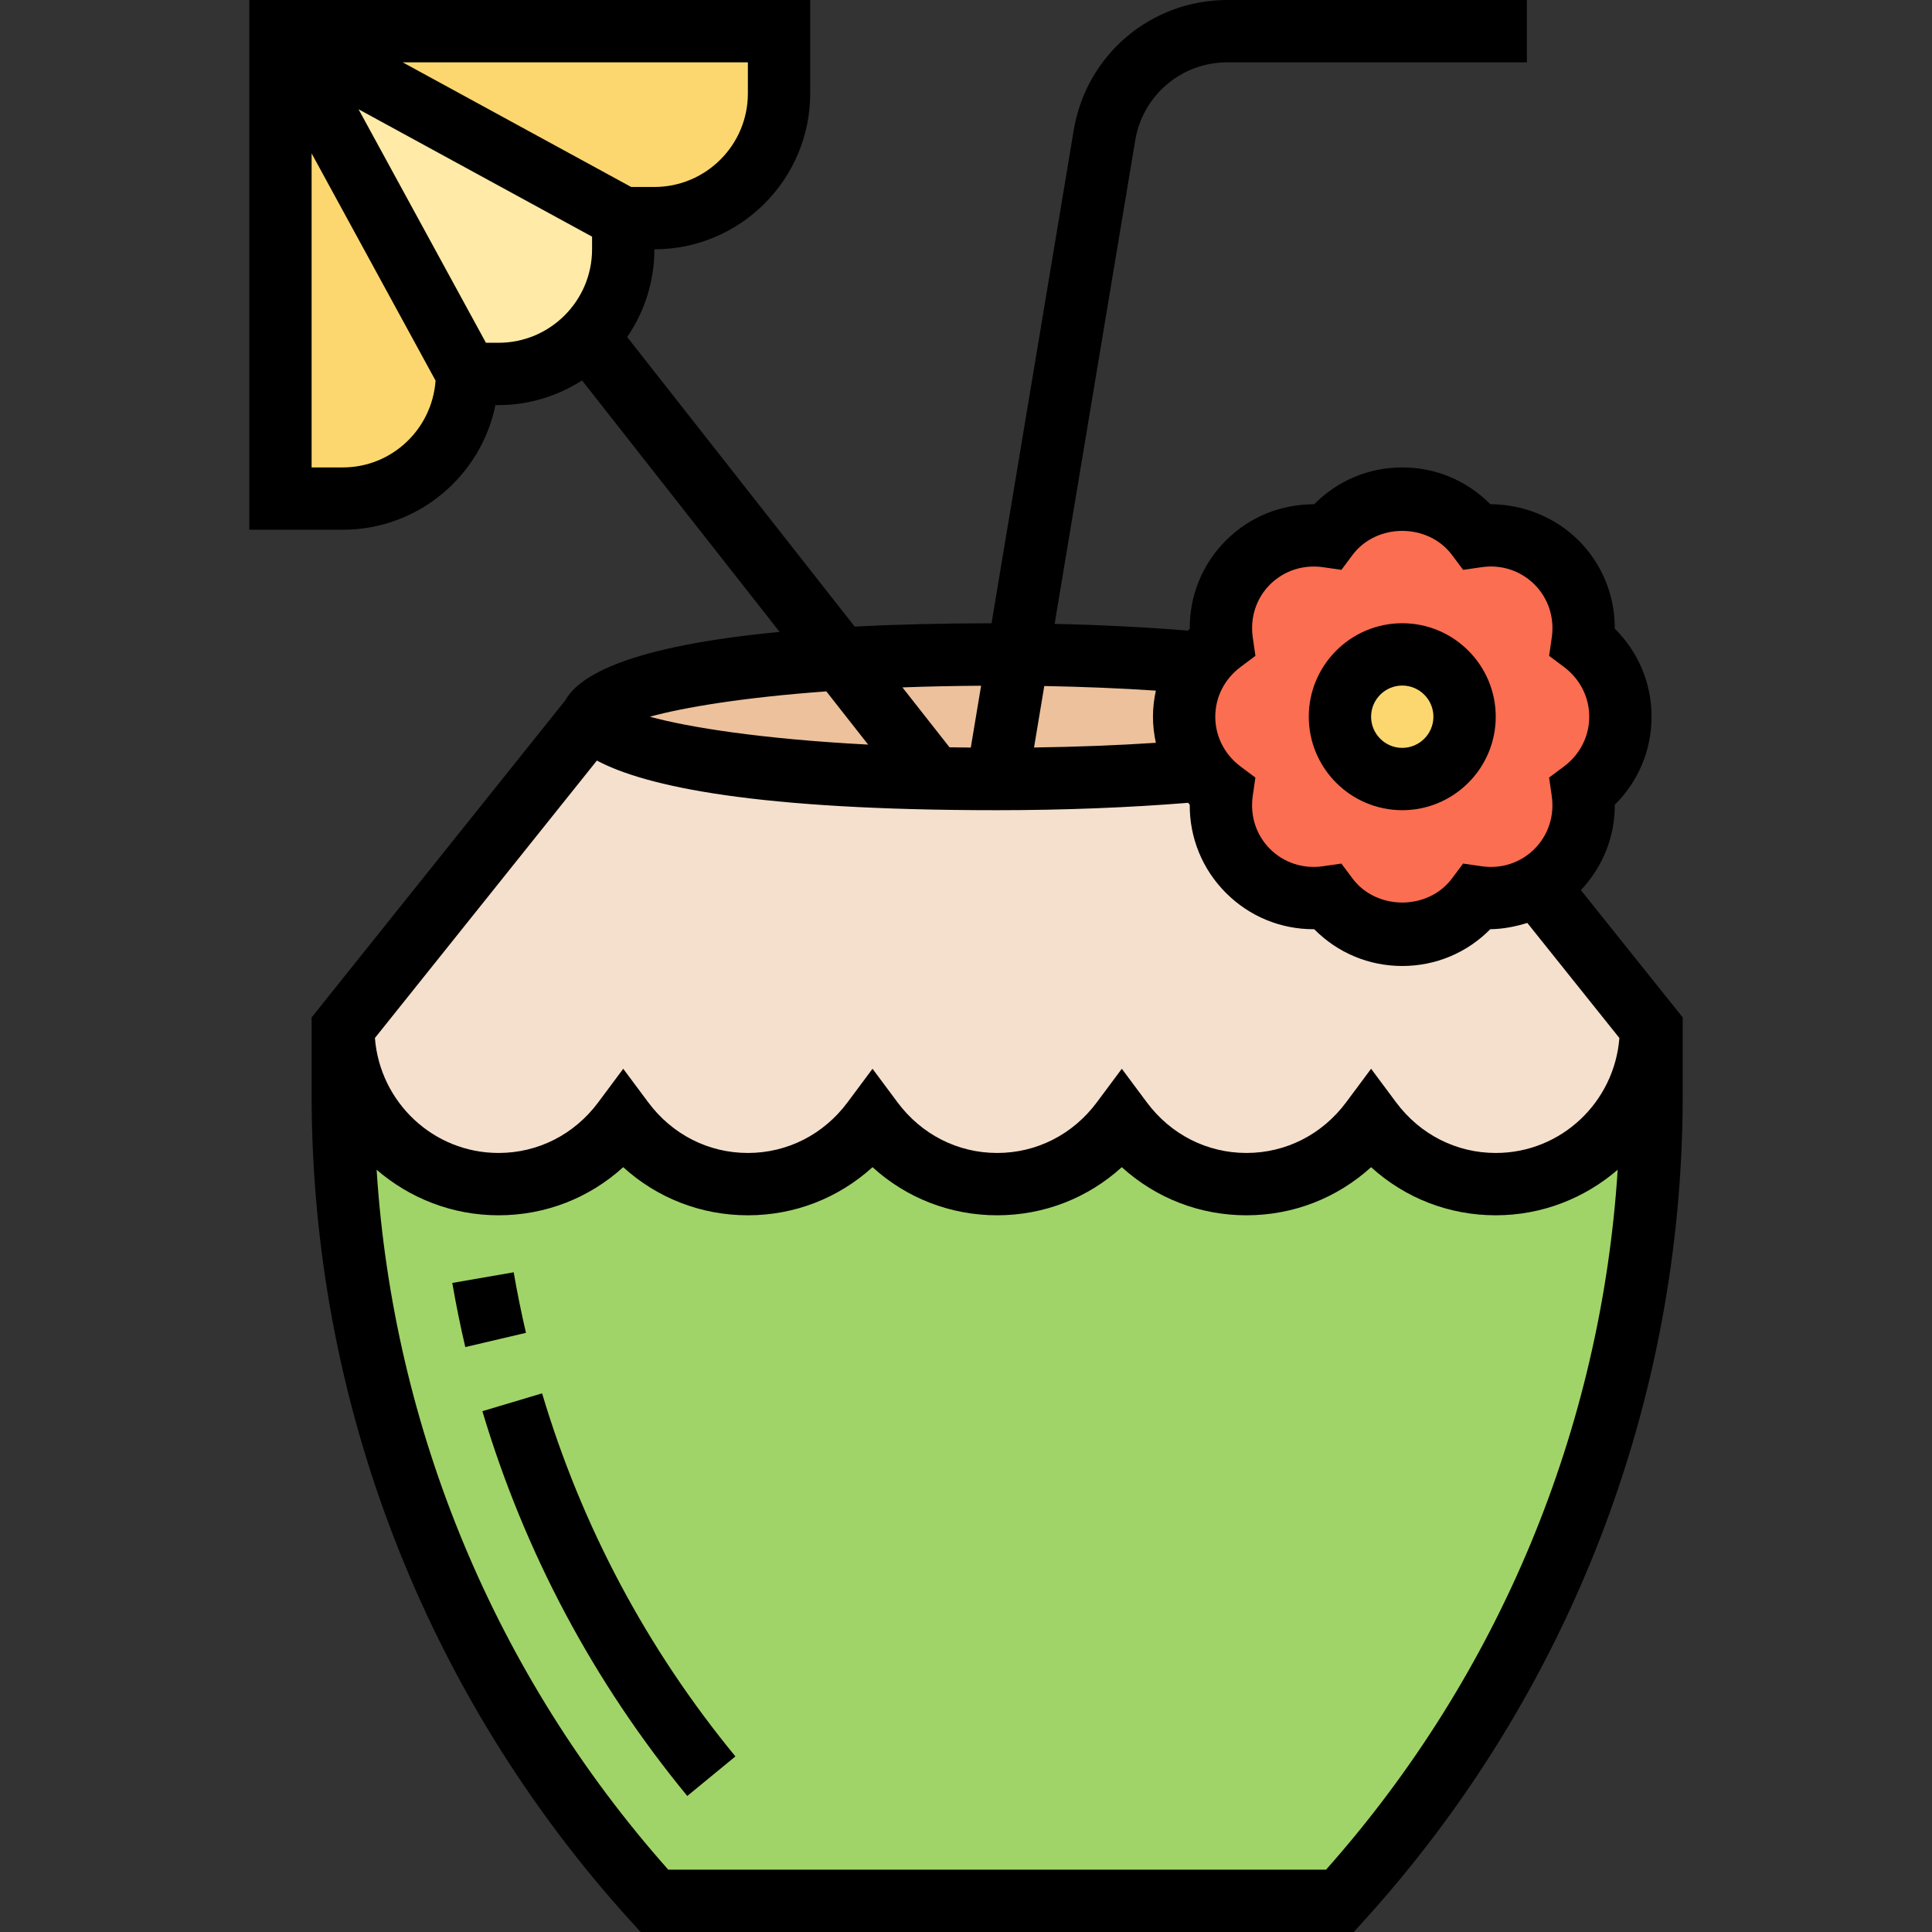 <svg height="496pt" viewBox="-64 0 496 496" width="496pt" xmlns="http://www.w3.org/2000/svg"><rect x="-64" y="0" width="496" height="496" fill="#333333" stroke="none"/><path d="m88 184-64 80v17.07c0 76.523 28.52 150.305 80 206.93h176c51.48-56.625 80-130.406 80-206.93v-17.07l-71-80zm0 0" fill="#a0d468"/><path d="m360 264c0 22.098-17.902 40-40 40-13.152 0-24.711-6.434-32-16.215-7.289 9.781-18.848 16.215-32 16.215s-24.711-6.434-32-16.215c-7.289 9.781-18.848 16.215-32 16.215s-24.711-6.434-32-16.215c-7.289 9.781-18.848 16.215-32 16.215s-24.711-6.434-32-16.215c-7.289 9.781-18.848 16.215-32 16.215-22.098 0-40-17.902-40-40l64-80h201zm0 0" fill="#f5e0cd"/><path d="m289 184c0 8.832-45 16-100.504 16s-100.496-7.168-100.496-16 44.992-16 100.496-16 100.504 7.168 100.504 16zm0 0" fill="#ecc19c"/><path d="m8 8h128v16c0 17.672-14.328 32-32 32h-8v8c0 17.672-14.328 32-32 32h-8c0 17.672-14.328 32-32 32h-16zm0 0" fill="#fcd770"/><path d="m96 64v-8l-88-48 48 88h8c17.672 0 32-14.328 32-32zm0 0" fill="#ffeaa7"/><path d="m317.336 184.008c0 11.785-9.543 21.328-21.328 21.328-11.793 0-21.336-9.543-21.336-21.328 0-11.785 9.543-21.336 21.336-21.336 11.785 0 21.328 9.551 21.328 21.336zm0 0" fill="#fcd770"/><path d="m352 184c0-7.871-3.84-14.801-9.703-19.176 1.047-7.23-1.137-14.848-6.695-20.426-5.57-5.559-13.188-7.742-20.426-6.695-4.375-5.863-11.305-9.703-19.176-9.703s-14.809 3.84-19.176 9.703c-7.23-1.047-14.848 1.137-20.426 6.695-5.559 5.57-7.742 13.188-6.695 20.426-5.863 4.375-9.703 11.305-9.703 19.176s3.84 14.801 9.703 19.176c-1.047 7.23 1.137 14.848 6.695 20.418 5.57 5.566 13.188 7.75 20.426 6.703 4.367 5.863 11.305 9.703 19.176 9.703s14.801-3.84 19.176-9.703c7.23 1.047 14.848-1.137 20.426-6.703 5.559-5.562 7.742-13.18 6.695-20.418 5.863-4.375 9.703-11.305 9.703-19.176zm-40 0c0 8.832-7.168 16-16 16s-16-7.168-16-16 7.168-16 16-16 16 7.168 16 16zm0 0" fill="#fc6e51"/><path d="m341.855 228.52c5.648-5.992 8.754-13.734 8.703-21.918 6.051-5.984 9.441-14 9.441-22.602s-3.391-16.617-9.441-22.602c.051-8.496-3.223-16.566-9.301-22.664-6.09-6.07-14.363-9.254-22.656-9.293-5.984-6.051-14-9.441-22.602-9.441s-16.625 3.391-22.602 9.441c-8.605.039-16.566 3.223-22.664 9.301-6.07 6.082-9.344 14.152-9.293 22.656-.152.152-.258.336-.41.496-10.734-.863-22.297-1.461-34.277-1.727l20.688-124.113c1.934-11.621 11.887-20.055 23.672-20.055h76.887v-16h-76.887c-19.633 0-36.227 14.055-39.457 33.426l-21.098 126.582c-13.207.023-24.848.32-35.145.848l-58.398-74.328c4.391-6.422 6.984-14.176 6.984-22.527 22.055 0 40-17.945 40-40v-24h-144v136h24c19.32 0 35.48-13.77 39.191-32h.809c7.895 0 15.215-2.375 21.426-6.336l50.727 64.566c-38.496 3.656-51.457 11.152-54.992 17.523l-65.16 81.438v19.871c0 78.691 29.152 154.09 82.078 212.312l2.387 2.625h183.078l2.379-2.617c52.926-58.223 82.078-133.621 82.078-212.312v-19.871zm-213.855-204.52c0 13.23-10.77 24-24 24h-5.961l-58.664-32h88.625zm-104 96h-8v-80.625l31.824 58.344c-.895 12.426-11.176 22.281-23.824 22.281zm40-32h-3.246l-32.707-59.953 59.953 32.707v3.246c0 13.23-10.77 24-24 24zm25.238 107.258c12.57 6.703 41.008 12.742 102.762 12.742 17.129 0 33.922-.672 49.031-1.895.152.152.258.336.41.488-.051 8.504 3.223 16.574 9.301 22.652 6.043 6.043 14.035 9.312 22.473 9.312h.184c5.977 6.051 14 9.441 22.602 9.441s16.617-3.391 22.602-9.441c3.254-.039 6.43-.672 9.504-1.613l23.637 29.543c-1.285 16.473-14.949 29.512-31.742 29.512-10.113 0-19.434-4.734-25.586-13l-6.414-8.617-6.414 8.617c-6.152 8.266-15.473 13-25.586 13s-19.434-4.734-25.586-13l-6.414-8.617-6.414 8.617c-6.152 8.266-15.473 13-25.586 13s-19.434-4.734-25.586-13l-6.414-8.617-6.414 8.617c-6.152 8.266-15.473 13-25.586 13s-19.434-4.734-25.586-13l-6.414-8.617-6.414 8.617c-6.152 8.266-15.473 13-25.586 13-16.793 0-30.457-13.039-31.754-29.512zm165.258-24.035 3.809-2.848-.68-4.703c-.738-5.098.879-10.062 4.43-13.617 3.57-3.551 8.531-5.168 13.625-4.438l4.703.68 2.848-3.816c6.16-8.242 19.371-8.258 25.547.008l2.848 3.809 4.703-.68c5.07-.754 10.055.879 13.617 4.43 3.559 3.562 5.176 8.527 4.438 13.625l-.68 4.703 3.809 2.848c4.121 3.09 6.488 7.746 6.488 12.777s-2.367 9.688-6.496 12.777l-3.809 2.848.68 4.703c.738 5.098-.879 10.055-4.43 13.617-3.562 3.559-8.52 5.199-13.625 4.438l-4.703-.68-2.848 3.809c-6.168 8.266-19.387 8.25-25.547.008l-2.848-3.816-4.703.68c-5.098.746-10.062-.879-13.625-4.438-3.551-3.555-5.168-8.512-4.43-13.617l.68-4.703-3.809-2.848c-4.121-3.09-6.488-7.746-6.488-12.777s2.367-9.688 6.496-12.777zm-21.754 6.082c-.469 2.176-.742 4.406-.742 6.695s.273 4.52.742 6.695c-9.918.656-20.477 1.059-31.277 1.207l2.633-15.781c9.887.184 19.527.574 28.645 1.184zm-44.863-1.258-2.648 15.875c-1.832-.02-3.68-.035-5.461-.066l-12.09-15.383c6.352-.234 13.055-.383 20.199-.426zm-39.734 1.449 10.734 13.664c-27.191-1.418-46.047-4.418-56.047-7.16 8.633-2.375 23.832-4.938 45.312-6.504zm128.289 302.504h-168.867c-44.477-50.098-70.621-113.184-74.879-179.695 8.418 7.262 19.344 11.695 31.312 11.695 12.008 0 23.266-4.414 32-12.352 8.734 7.938 19.992 12.352 32 12.352s23.266-4.414 32-12.352c8.734 7.938 19.992 12.352 32 12.352s23.266-4.414 32-12.352c8.734 7.938 19.992 12.352 32 12.352s23.266-4.414 32-12.352c8.734 7.938 19.992 12.352 32 12.352 11.969 0 22.895-4.434 31.312-11.695-4.258 66.512-30.391 129.598-74.879 179.695zm0 0"/><path d="m59.84 362.289c10.824 36.262 28.52 69.504 52.602 98.789l12.359-10.156c-22.723-27.641-39.418-59-49.633-93.211zm0 0"/><path d="m67.879 326.633-15.766 2.734c.957 5.527 2.062 11.016 3.344 16.465l15.574-3.656c-1.199-5.137-2.246-10.328-3.152-15.543zm0 0"/><path d="m296 208c13.23 0 24-10.77 24-24s-10.77-24-24-24-24 10.77-24 24 10.77 24 24 24zm0-32c4.406 0 8 3.594 8 8s-3.594 8-8 8-8-3.594-8-8 3.594-8 8-8zm0 0"/></svg>